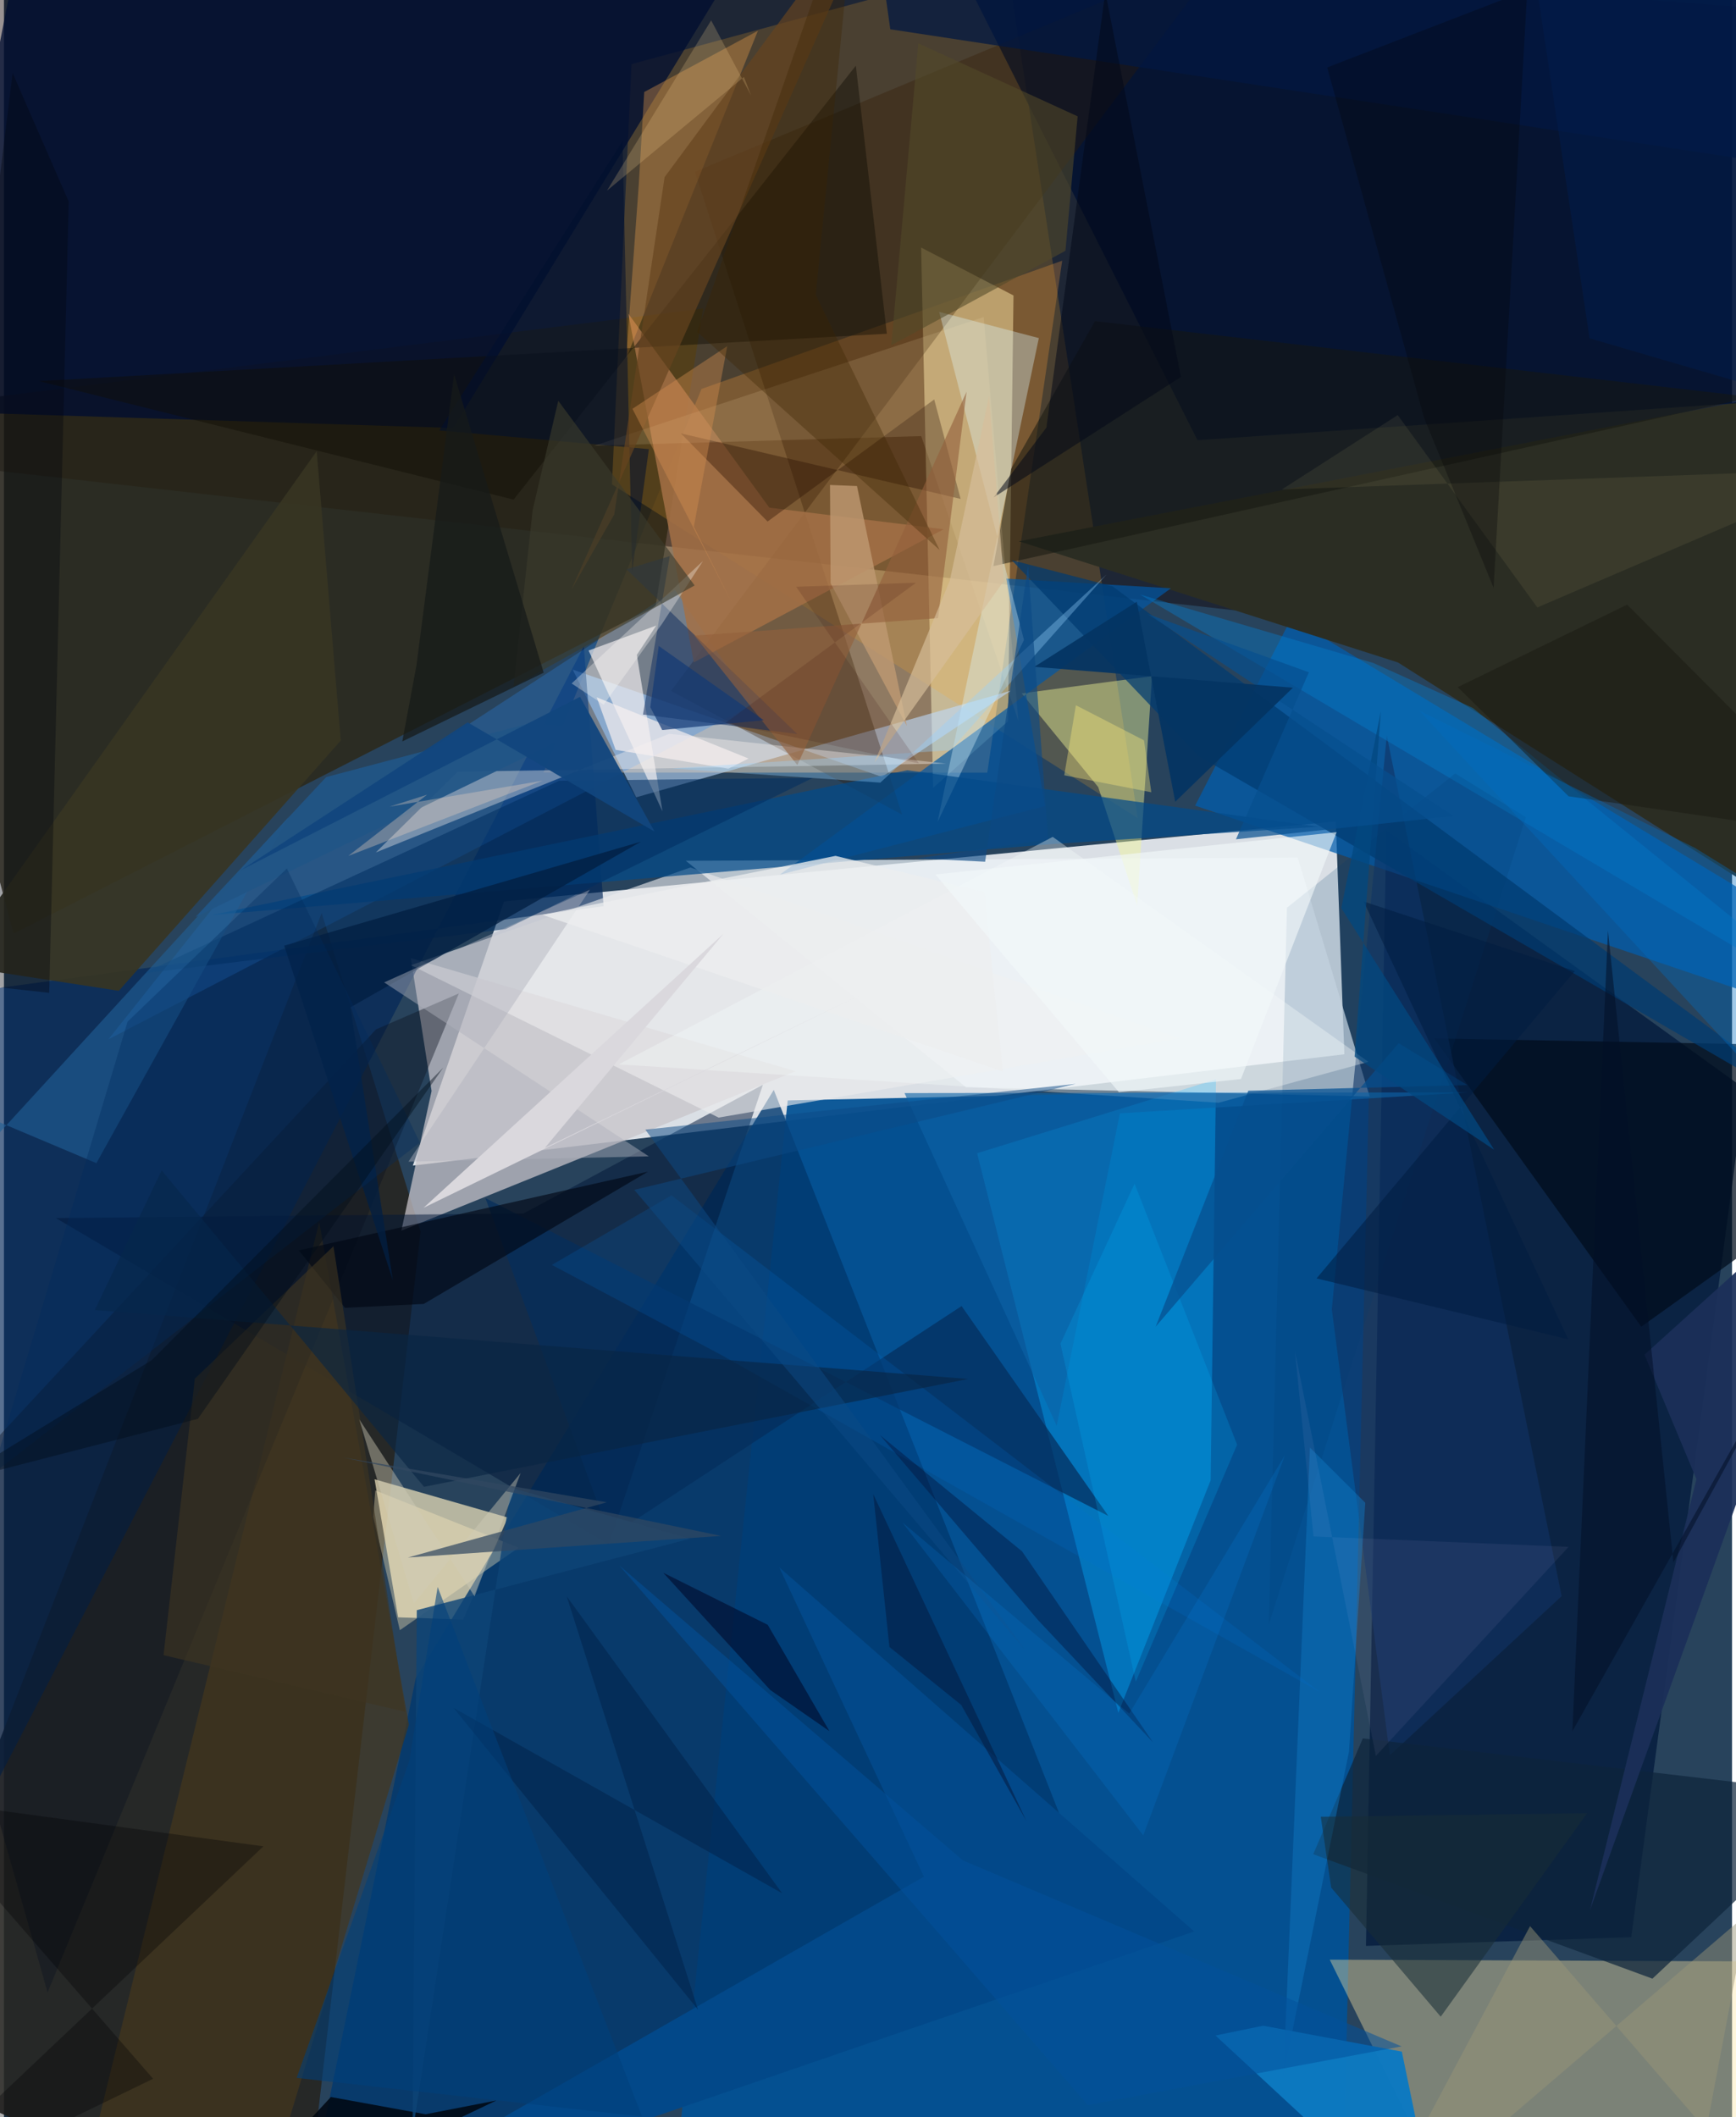 <svg xmlns="http://www.w3.org/2000/svg" width="228" height="278" viewBox="0 0 836 1024"><path fill="#28435c" d="M0 0h836v1024H0z"/><path fill="#f1f3f7" fill-opacity=".882" d="M241.918 435.99l-44.117 127.773 450.643-53.848-4.144-112.628z"/><path fill="#025194" fill-opacity=".937" d="M660.376 526.076L647.17 1086l-324.002-18.706 55.989-535.048z"/><path fill="#dea466" fill-opacity=".569" d="M261.015 373.658l214.699.048 36.225-247.609-174.48 62.028z"/><path fill="#120000" fill-opacity=".427" d="M-4.801-62L-62 221.068l904.071 101.948L898 7.86z"/><path fill="#fff7c9" fill-opacity=".494" d="M449.504 381.034l36.21-32.148 2.675-205.975-44.693-23.187z"/><path fill="#262421" fill-opacity=".886" d="M201.561 595.671l-47.86-154.054L-62 995.672 144.529 1086z"/><path fill="#ffe9a1" fill-opacity=".384" d="M694.359 1055.06L898 1044.427v-95.538l-256.625-1.059z"/><path fill="#2c2512" fill-opacity=".761" d="M315.251 293.092l22.975-143.867L-62 199.18 4.645 451.574z"/><path fill="#01173b" fill-opacity=".737" d="M787.226 936.959l55.028-410.251-173.52-125.095-9.832 539.562z"/><path fill="#e7dcb8" fill-opacity=".745" d="M243.758 733.974l-64.472-18.51 11.397 66.785 31.46 1.08z"/><path fill="#ffab23" fill-opacity=".196" d="M303.577 30.992l-9.435 203.294 254.35 161.432-63.33-413.943z"/><path fill="#ecf3f6" fill-opacity=".729" d="M329.889 416.34l296.006-1.524 34.79 115.514-195.26-4.462z"/><path fill="#005eae" fill-opacity=".729" d="M880.53 454.451L898 498.386 576.26 389.654l46.523-90.638z"/><path fill="#c7c3c9" fill-opacity=".741" d="M192.245 595.236l190.717-77.124-186.125-54.693 10.033 64.27z"/><path fill="#05b0ff" fill-opacity=".384" d="M586.357 522.046l-2.603 193.966-44.658 112.374-68.304-270.597z"/><path fill="#c0dcfe" fill-opacity=".58" d="M424.725 375.75l62.48-41.71-181.353 51.593-30.69-61.761z"/><path fill="#00386f" fill-opacity=".804" d="M142.909 1086l369.237-204.772-139.73-354.088-173.173 284.44z"/><path fill="#2c2e24" fill-opacity=".996" d="M674.354 320.399l-183.399-58.603 375.043-72.743L898 462.137z"/><path fill="#002657" fill-opacity=".655" d="M-58.02 967.674l-.733-482.253 348.849-47.13-9.563-125.688z"/><path fill="#001131" fill-opacity=".804" d="M438.915-62l138.473 274.911L898 190.904V-62z"/><path fill="#000e30" fill-opacity=".773" d="M381.666-62H14.182l-51.038 260.927 254.264 8.09z"/><path fill="#001738" fill-opacity=".506" d="M367.161 524.656l-74.59 222.337-267.44-157.848 226.215-2.233z"/><path fill="#f3f996" fill-opacity=".435" d="M555.414 327.022l-7.203 110.936-18.833-57.27-37.004-45.319z"/><path fill="#0158a6" fill-opacity=".686" d="M375.331 423.05l128.32-33.18-18.707-110.007 79.584 4.672z"/><path fill="#2b8df7" fill-opacity=".267" d="M50.532 502.686l312.024-161.973-37.925-55.345L114.92 421.795z"/><path fill="#331a00" fill-opacity=".322" d="M322.67 334.184L591.935-24.45 334.263 83.054l100.24 310.949z"/><path fill="#0d79c0" fill-opacity=".976" d="M586.117 984.503L695.636 1086l-19.386-93.704-67.084-12.522z"/><path fill="#a37046" fill-opacity=".851" d="M454.552 255.995l-120.82 64.377-31.663-168.634 68.195 93.8z"/><path fill="#ecebed" fill-opacity=".624" d="M568.982 502.256l-223.268 38.28-148.798-73.705 135.164-47.249z"/><path fill="#fef6f2" fill-opacity=".369" d="M179.91 412.295l141.907-57.375 133.942 14.408-236.262 3.934z"/><path fill="#46371d" fill-opacity=".682" d="M125.098 1067.583l70.797-233.461-43.393-243.075L30.948 1086z"/><path fill="#ed9f4d" fill-opacity=".361" d="M309.74 44.502l54.989-29.61-63.744 158.54 6.133-84.263z"/><path fill="#000d1c" fill-opacity=".729" d="M691.898 502.23l162.75 3.034 18.375 78.477-80.954 57.946z"/><path fill="#dcf6ff" fill-opacity=".353" d="M500.644 163.523L451.665 397.54l41.78-88.021-41.031-158.683z"/><path fill="#0c1220" fill-opacity=".408" d="M179.999 497.865L-42.733 738.059l63.835 225.603 198.965-483.17z"/><path fill="#f7f2f2" fill-opacity=".647" d="M306.16 316.738l9.386-14.173-32.715 12.075 35.74 77.796z"/><path fill="#123364" fill-opacity=".604" d="M670.443 848.975l-28.066-215.738 26.59-277.507 84.61 416.273z"/><path fill="#044a8a" fill-opacity=".714" d="M505.973 408.287L100.45 442.58 437 372.522l198.876 27.343z"/><path fill="#373523" fill-opacity=".906" d="M-25.212 466.774l80.77 12.453 107.38-121.018-11.647-139.967z"/><path fill="#052d5c" fill-opacity=".714" d="M293.205 743.152l170.072-111.455 70.996 101.522L232.89 579.464z"/><path fill="#161811" fill-opacity=".525" d="M845.77 192.056l-367.1 81.741 8.583-47.031 40.559-71.431z"/><path fill="#003a70" fill-opacity=".722" d="M487.526 270.923l90.364 94.706L898 551.061 536.263 283.548z"/><path fill="#163161" fill-opacity=".549" d="M322.086 268.968l-20.95 6.373 82.672 79.703-74.658-9.442z"/><path fill="#024889" d="M445.06 907.699L133.433 1086l442.375-151.826-200.72-176.08z"/><path fill="#012e61" fill-opacity=".549" d="M268.574 377.617L67.242 470.794l175.386-21.382 148.743-73.204z"/><path fill="#216096" fill-opacity=".6" d="M44.719 562.575l92.968-167.397-184.259 201.177L-62 517.575z"/><path fill="#110f05" fill-opacity=".451" d="M16.925 184.329l229.618 57.322L412.118 31.76l15.009 129.656z"/><path fill="#0e243b" fill-opacity=".706" d="M633.393 896.812l164.092 60.2 94.464-88.715-234.561-27.493z"/><path fill="#067ccd" fill-opacity=".412" d="M549.706 287.588l112.76 33.071 48.09 21.726L898 493.918z"/><path fill="#000714" fill-opacity=".635" d="M203.08 630.668l-38.122 1.88-22.314-27.787L311.528 566.7z"/><path fill="#271000" fill-opacity=".369" d="M327.448 209.6l41.967 42.647 80.614-59.056 12.773 48.108z"/><path fill="#003f72" fill-opacity=".173" d="M736.293 395.235L611.86 785.885l8.828-346.873 81.379-64.933z"/><path fill="#bf9a72" fill-opacity=".788" d="M436.811 351.133l-36.898-69.037-.303-47.54 13.07.523z"/><path fill="#f4fafa" fill-opacity=".361" d="M660.068 513.578L507.355 404.763 297.377 514.82l290.29 18.533z"/><path fill="#ffedbe" fill-opacity=".133" d="M490.745 348.676L443.753 210.92l-158.181 4.646 188.404-62.212z"/><path fill="#021841" fill-opacity=".741" d="M428.793 14.165L886.638 83.77 867.534-58.188 418.012-62z"/><path fill="#ffeebf" fill-opacity=".357" d="M191.524 788.47l57.46-39.913-69.338-27.698-.997 12.763z"/><path fill="#010f2f" fill-opacity=".541" d="M299.244 68.282l4.68 208.244 8.06-59.3-101.38-9.05z"/><path fill="#1074be" fill-opacity=".49" d="M650.677 847.261l-31.68 156.425 12.796-303.536 26.78 26.68z"/><path fill="#010711" fill-opacity=".859" d="M238.172 1015.944l-34.212 6.648-45.812-8.346L91.658 1086z"/><path fill="#0e4577" fill-opacity=".82" d="M245.297 719.58l-47.616 312.068 2.043-252.861 132.093-34.551z"/><path fill="#3f3522" fill-opacity=".612" d="M92.338 666.815l67.07-64.068 34.767 225.165-116.97-27.356z"/><path fill="#0072d3" fill-opacity=".18" d="M346.671 655.16l-81.596-43.372 57.857-33.648 313.65 240.23z"/><path fill="#fcea7d" fill-opacity=".373" d="M518.576 341.103l-5.631 33.881 42.105 8.196-3.526-25.1z"/><path fill="#215586" fill-opacity=".941" d="M281.605 351.934L92.633 443.57l63.262-67.73 98.253-26.006z"/><path fill="#021f42" fill-opacity=".765" d="M135.577 457.359l52.572 161.895-20.558-132.026 140.599-80.15z"/><path fill="#66431f" fill-opacity=".686" d="M428.82-62L274.357 285.487l20.901-36.693L319.6 85.657z"/><path fill="#000a2c" fill-opacity=".612" d="M369.501 785.875l-50.562-25.19 51.744 56.683 28.65 19.919z"/><path fill="#041139" fill-opacity=".412" d="M492.518 750.326l63.372 92.4-55.544-59.054-76.606-89.602z"/><path fill="#0c63a6" fill-opacity=".62" d="M435.675 528.691l272.81-.338-168.6 10.12-30.598 151.12z"/><path fill="#020917" fill-opacity=".529" d="M478.76 240.582l90.631-58.267L532.805-3.884l-28.501 210.707z"/><path fill="#e2da91" fill-opacity=".082" d="M898 226.779l-156.194 67.02-67.54-93.04-56.086 35.998z"/><path fill="#f8f1f0" fill-opacity=".69" d="M360.214 366.87l-9.762 4.942-54.558-9.148-9.135-25.389z"/><path fill="#192c36" fill-opacity=".549" d="M637.033 878.697l5.046 34.267 52.982 62.442 70.837-98.43z"/><path fill="#d58e52" fill-opacity=".4" d="M333.755 254.726l18.275 36.638-47.984-93.633 45.854-30.313z"/><path fill="#092643" fill-opacity=".627" d="M43.943 633.615l32.341-67.547L203.208 719.12l263.238-52.16z"/><path fill="#00b5fc" fill-opacity=".208" d="M546.958 572.545L511.11 649.88l36.435 163.47 49.025-114.613z"/><path fill="#efd3c0" fill-opacity=".337" d="M166.566 413.985l94.019-36.4-74.003 12.555 18.113-5.767z"/><path fill="#001f44" fill-opacity=".471" d="M272.26 772.098l104.222 143.63-159.008-89.72 118.302 146.01z"/><path fill="#000304" fill-opacity=".322" d="M72.145 1005.423L-62 1070.517l187.503-177.513-171.351-23.232z"/><path fill="#b0b1bd" fill-opacity=".451" d="M195.666 561.864l116.29-2.583-128.026-84.128 99.531-44.81z"/><path fill="#92603c" fill-opacity=".608" d="M383.816 370.065l-49.8-62.643 117.875-8.44 13.797-109.5z"/><path fill="#11467d" fill-opacity=".949" d="M114.9 420.698l109.431-71.32 90.426 52.86-36.066-65.22z"/><path fill="#f4cc8f" fill-opacity=".22" d="M357.972 37.22l3.46 8.948-19.318-36.314-50.408 82.367z"/><path fill="#1b2f59" fill-opacity=".933" d="M898 560.819l-104.36 94.394 25.124 60.188-51.441 208.327z"/><path fill="#ecedef" fill-opacity=".765" d="M260.455 442.455l141.844-28.5 71.92 17.525 9.053 86.76z"/><path fill="#9a9578" fill-opacity=".471" d="M843.324 925.731L823.5 1030.21l-85.213-98.61-82.174 154.4z"/><path fill="#524a29" fill-opacity=".573" d="M519.418 56.273l-5.892 65.013-84.264 45.71L442.349 20.96z"/><path fill="#96d3ff" fill-opacity=".349" d="M533.342 277.911l-75.451 84.956-134.852 8.798 100.929 6.86z"/><path fill="#d0ccb8" fill-opacity=".427" d="M198.325 775.478L171.899 686.5l55.782 85.601 22.28-59.68z"/><path fill="#314861" fill-opacity=".714" d="M291.664 726.597L163.81 704.909l183.16 37.953-151.554 10.455z"/><path fill="#040810" fill-opacity=".373" d="M-49.694 472.326l71.589 7.878 9.423-382.746L4.192 35.326z"/><path fill="#f2f8fa" fill-opacity=".62" d="M450.593 422.939l88.798 105.329 59.046-6.393 46.259-119.38z"/><path fill="#1b1b12" fill-opacity=".506" d="M756.945 385.155L898 405.663l-112.724-113.23-81.998 39.916z"/><path fill="#d6bf9b" fill-opacity=".667" d="M483.771 280.96l-7.216-89.363-19.002 89.302-36.389 87.79z"/><path fill="#dad8dd" d="M261.7 555.163l86.462-103.614L202.98 584.177l212.043-103.341z"/><path fill="#060408" fill-opacity=".302" d="M720.658 284.347L687 202.033 640.137 32.619l96.786-37.36z"/><path fill="#fffdf5" fill-opacity=".322" d="M290.113 340.853l-15.49-10.277 63.549-59.232-19.883 30.489z"/><path fill="#006dc2" fill-opacity=".369" d="M684.743 343.725L898 574.519 885.761 451.89l-67.613-41.74z"/><path fill="#002b5b" fill-opacity=".341" d="M-5.771 713.118l206.99-160.51-64.347-132.554-77.063 74.08z"/><path fill="#133a75" fill-opacity=".702" d="M367.59 348.347l-49.136 4.739-5.775-11.047 4.084-29.613z"/><path fill="#3d2400" fill-opacity=".341" d="M335.398 160.596L452.622 266 392.72 142.604 412.902-62z"/><path fill="#3b3b2d" fill-opacity=".616" d="M268.162 193.844l65.968 89.314-87.591 48.791 9.245-85.355z"/><path fill="#161a19" fill-opacity=".733" d="M199.553 321.872l-6.852 36.742 68.41-33.268-43.349-144.318z"/><path fill="#064f8e" fill-opacity=".718" d="M557.164 641.673l44.82-114.12 105.987-2.73-33.271-20.282z"/><path fill="#01407a" fill-opacity=".573" d="M141.587 1004.995l167.1 18.727-98.872-256.15-13.741 84.23z"/><path fill="#020f27" fill-opacity=".545" d="M807.632 755.72L898 590.421 758.761 837.353l17.218-387.285z"/><path fill="#0c4984" fill-opacity=".506" d="M304.93 575.49l213.59-51.27-208.25 22.138 184.033 252.1z"/><path fill="#051e46" fill-opacity=".596" d="M428.365 796.582l-7.834-73.913 74.059 158.029-31.506-56.078z"/><path fill="#022051" fill-opacity=".435" d="M898 201.85l-130.925-38.213-29.852-198.77L898-62z"/><path fill="#f9ceff" fill-opacity=".063" d="M633.499 743.119l-8.916-89.416 39.108 195.585 93.246-101.127z"/><path fill="#001d41" fill-opacity=".545" d="M657.795 436.026l102.112 33.66-124.91 148.628 121.783 29.483z"/><path fill="#068aec" fill-opacity=".173" d="M434.602 736.303L551.157 887.7l68.563-183.88-75.347 124.988z"/><path fill="#010d19" fill-opacity=".424" d="M-24.597 716.76l118.418-30.526 118.676-169.846L71.496 657.866z"/><path fill="#024780" fill-opacity=".745" d="M653.396 511.063l67.551 45.065-73.976-116.909 19.136-95.158z"/><path fill="#02519c" fill-opacity=".522" d="M524.349 1018.14L297.685 757.15 463.898 899.8l212.235 89.969z"/><path fill="#074f8e" fill-opacity=".702" d="M701.253 394.668l-147.887-97.656 77.921 28.148-35.27 80.776z"/><path fill="#320400" fill-opacity=".137" d="M441.236 281.845l-57.991 1.953 59.405 85.436-93.63-19.538z"/><path fill="#043463" fill-opacity=".925" d="M566.623 387.786L548.02 291.05l-49.554 31.461 125.09 10.109z"/><path fill="#0b4985" fill-opacity=".635" d="M505.115 405.982l-9.681-132.49-20.764 143.297-32.913-1.607z"/></svg>